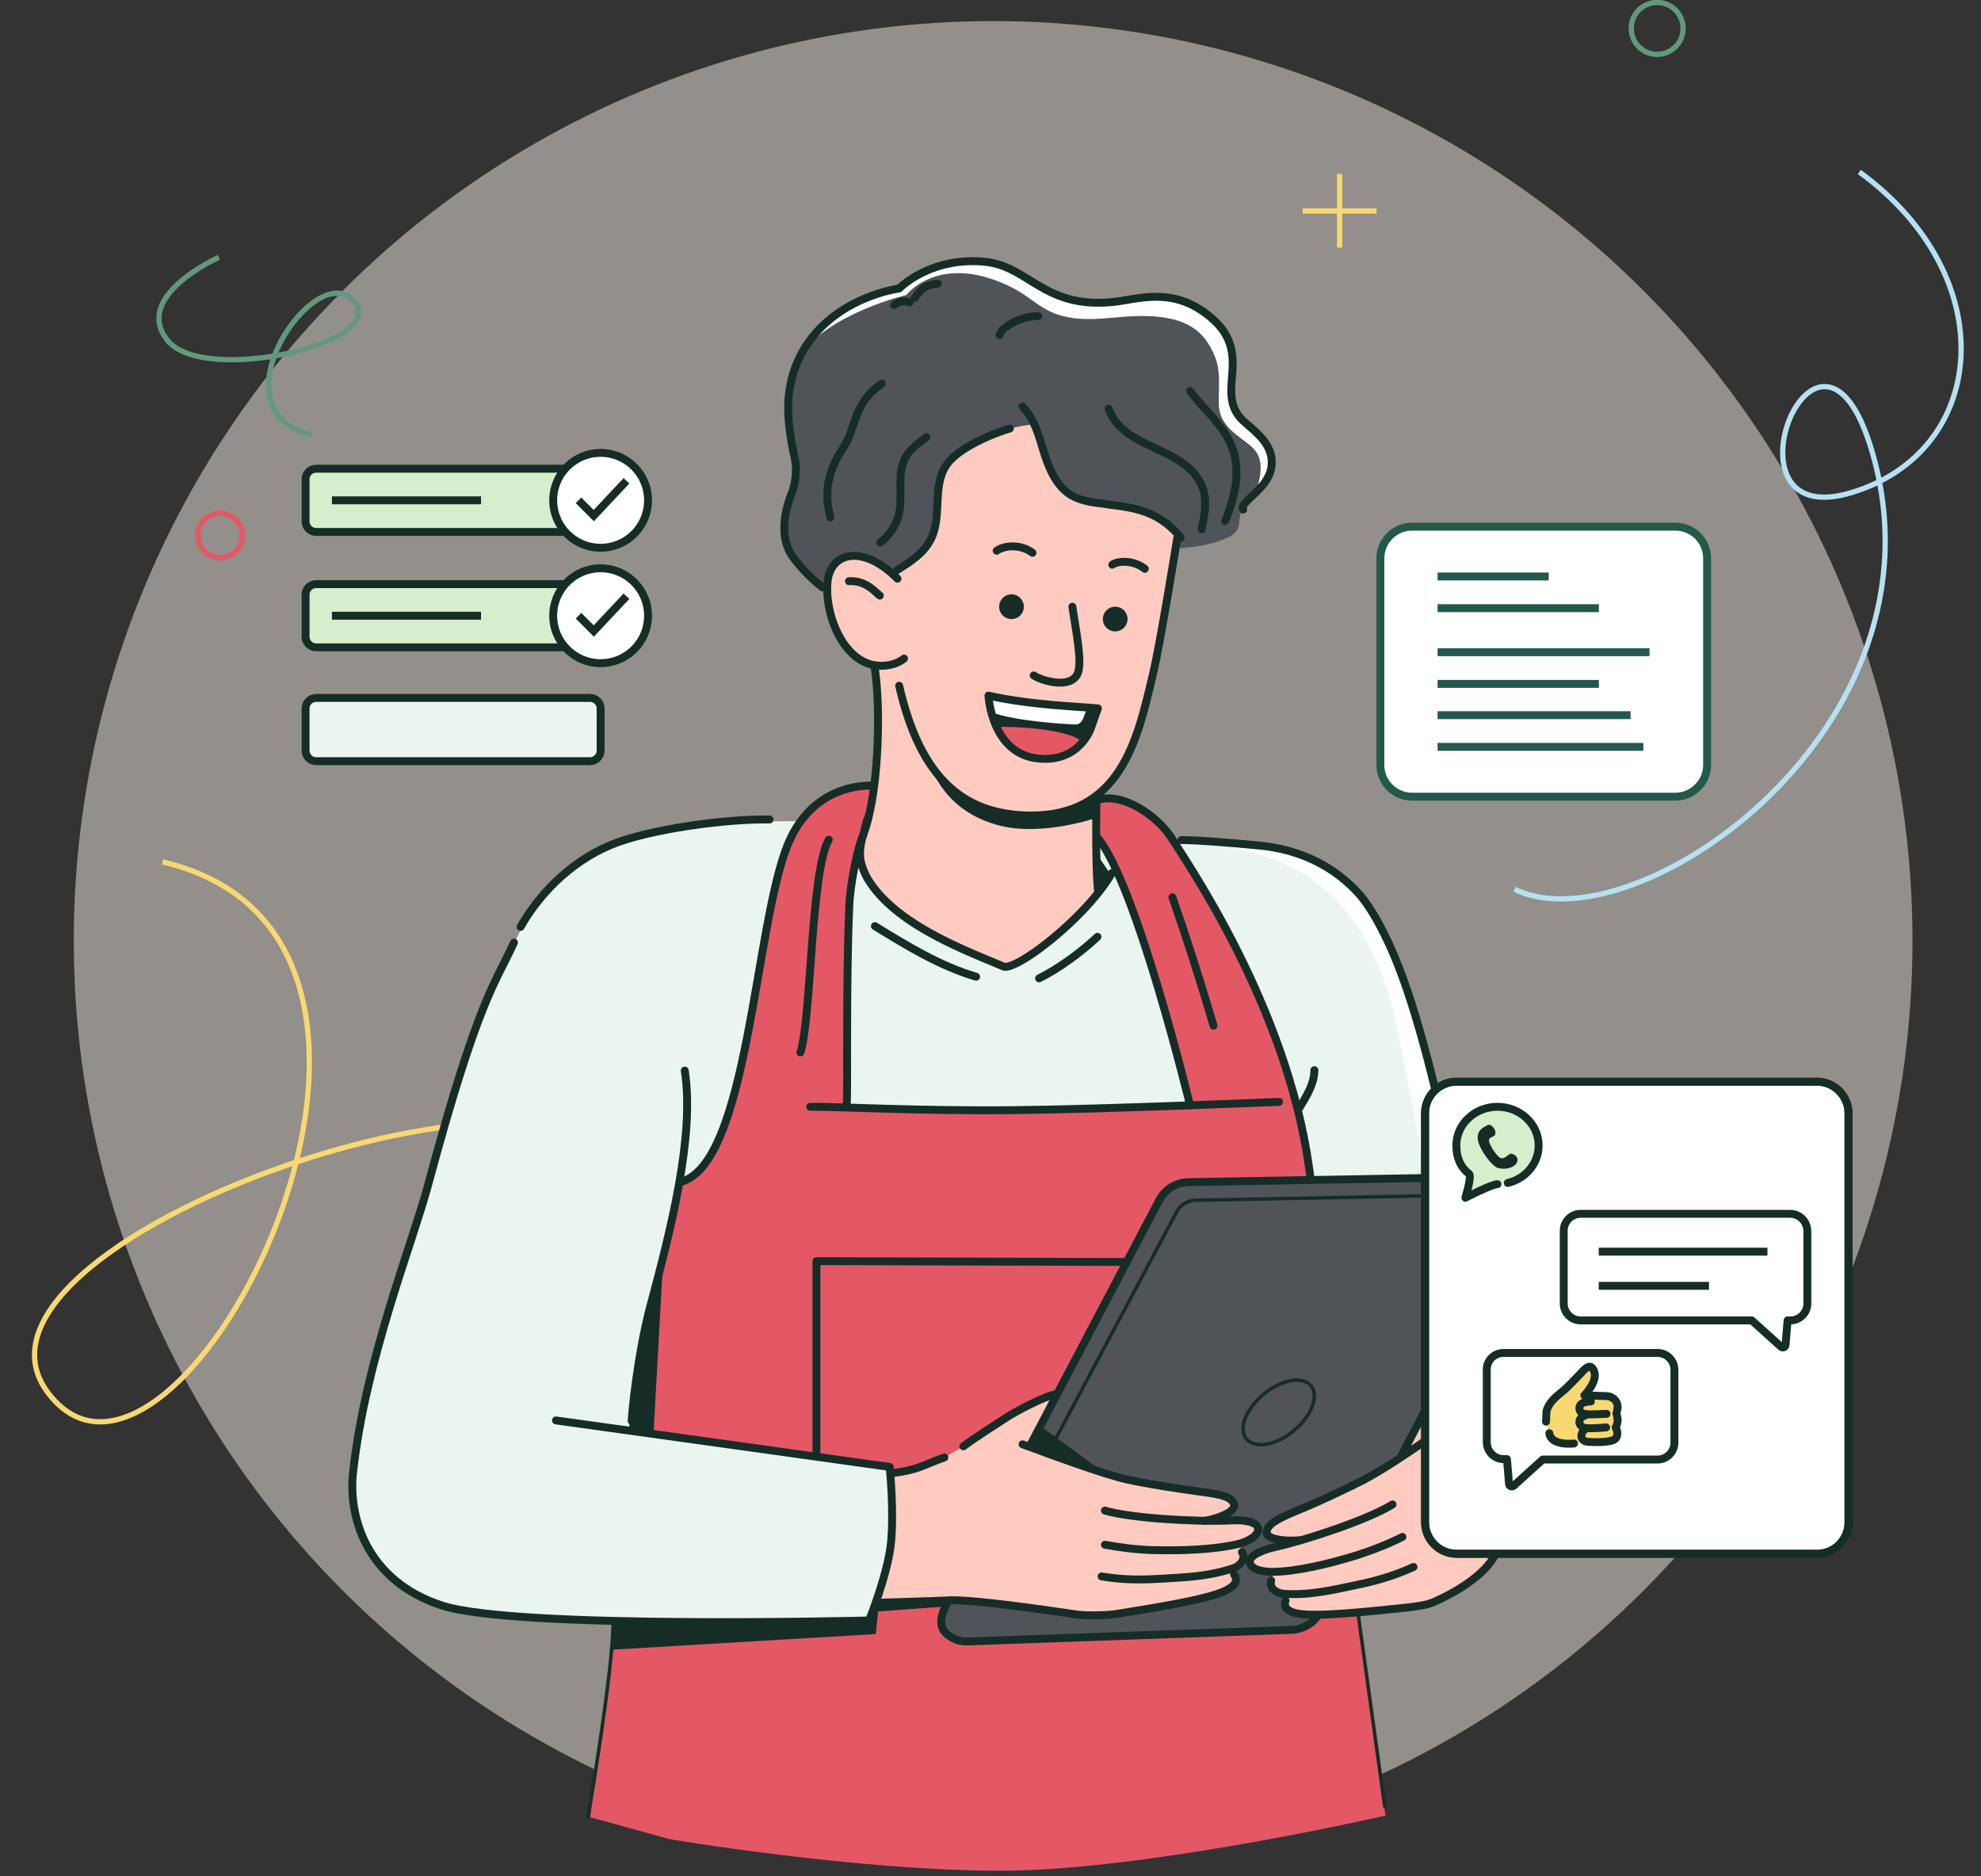 <svg width="376" height="356" fill="none" xmlns="http://www.w3.org/2000/svg"><rect width="100%" height="100%" fill="#333333" stroke="none"/><g clip-path="url(#clip0)"><circle cx="188.5" cy="178.5" r="174.5" fill="#F4EDE3" fill-opacity=".5"/><path d="M287.493 168.751c22.668 11.211 83.478-30.555 67.759-83.319-10.166-34.147-30.084 15.803-4.004 8.096 26.079-7.707 29.207-40.822 1.654-60.898" stroke="#B6E1F3" stroke-miterlimit="10"/><path d="M101.695 292.274s19.214-31.789 19.917-63.734c.781-39.834-135.904 5.858-112.316 36.007 24.369 31.242 84.588-86.229 21.557-100.991" stroke="#F8D872" stroke-miterlimit="10"/><path d="M314.533 10.313a4.921 4.921 0 100-9.843 4.921 4.921 0 000 9.843z" stroke="#62997E" stroke-miterlimit="10"/><path d="M254.263 33v14M261.263 40.036h-14" stroke="#F8D872" stroke-miterlimit="10"/><path d="M41.788 105.836a4.217 4.217 0 100-8.435 4.217 4.217 0 000 8.435z" stroke="#E45865" stroke-miterlimit="10"/><path d="M41.553 48.82s-16.636 7.42-9.685 15.854c6.952 8.436 42.256.391 35.304-7.576-7.186-8.279-27.337 20.776-8.045 25.385" stroke="#62997E" stroke-miterlimit="10"/><path d="M112 100.943H60c-1.1 0-2-.9-2-2v-8c0-1.1.9-2 2-2h52c1.1 0 2 .9 2 2v8c0 1.1-.9 2-2 2z" fill="#D6EECC"/><path d="M63 94.943h28.3" stroke="#162D27" stroke-width="1.5" stroke-miterlimit="10"/><path d="M112 100.943H60c-1.1 0-2-.9-2-2v-8c0-1.1.9-2 2-2h52c1.1 0 2 .9 2 2v8c0 1.1-.9 2-2 2z" stroke="#162D27" stroke-width="1.5" stroke-miterlimit="10" stroke-linecap="round" stroke-linejoin="round"/><path d="M112 122.843H60c-1.1 0-2-.9-2-2v-8c0-1.1.9-2 2-2h52c1.1 0 2 .9 2 2v8c0 1.1-.9 2-2 2z" fill="#D6EECC"/><path d="M63 116.843h28.3" stroke="#162D27" stroke-width="1.5" stroke-miterlimit="10"/><path d="M112 122.843H60c-1.1 0-2-.9-2-2v-8c0-1.1.9-2 2-2h52c1.1 0 2 .9 2 2v8c0 1.1-.9 2-2 2z" stroke="#162D27" stroke-width="1.5" stroke-miterlimit="10" stroke-linecap="round" stroke-linejoin="round"/><path d="M112 144.443H60c-1.1 0-2-.9-2-2v-8c0-1.1.9-2 2-2h52c1.1 0 2 .9 2 2v8c0 1.1-.9 2-2 2z" fill="#EBF5F0"/><path d="M112 144.443H60c-1.1 0-2-.9-2-2v-8c0-1.1.9-2 2-2h52c1.1 0 2 .9 2 2v8c0 1.1-.9 2-2 2z" stroke="#162D27" stroke-width="1.5" stroke-miterlimit="10" stroke-linecap="round" stroke-linejoin="round"/><path d="M114 103.943a9 9 0 009-9 9 9 0 00-9-9 9 9 0 00-9 9 9 9 0 009 9z" fill="#fff"/><path d="M114 103.943a9 9 0 009-9 9 9 0 00-9-9 9 9 0 00-9 9 9 9 0 009 9z" stroke="#162D27" stroke-width="1.5" stroke-miterlimit="10" stroke-linecap="round" stroke-linejoin="round"/><path d="M109.8 94.943l2.9 2.9 6.2-6.6" stroke="#162D27" stroke-width="1.5" stroke-miterlimit="10"/><path d="M114 125.843a9 9 0 100-18 9 9 0 000 18z" fill="#fff"/><path d="M114 125.843a9 9 0 100-18 9 9 0 000 18z" stroke="#162D27" stroke-width="1.5" stroke-miterlimit="10" stroke-linecap="round" stroke-linejoin="round"/><path d="M109.8 116.843l2.9 2.9 6.2-6.6" stroke="#162D27" stroke-width="1.5" stroke-miterlimit="10"/><path d="M318.002 151.18h-49.988c-3.28 0-6.014-2.655-6.014-6.014v-39.209c0-3.28 2.656-6.014 6.014-6.014h49.988c3.28 0 6.014 2.656 6.014 6.014v39.209c0 3.281-2.734 6.014-6.014 6.014z" fill="#fff"/><path d="M272.857 109.394h21.088M272.857 115.408h30.617M272.857 123.765h40.224M272.857 129.779h30.617M272.857 135.716h36.631M272.857 141.73h39.053" stroke="#22594B" stroke-width="1.5" stroke-miterlimit="10"/><path d="M318.002 151.18h-49.988c-3.28 0-6.014-2.655-6.014-6.014v-39.209c0-3.28 2.656-6.014 6.014-6.014h49.988c3.28 0 6.014 2.656 6.014 6.014v39.209c0 3.281-2.734 6.014-6.014 6.014z" stroke="#22594B" stroke-width="1.5" stroke-miterlimit="10" stroke-linecap="round" stroke-linejoin="round"/><path d="M97.633 179.021s4.843-12.653 17.34-18.198c8.513-3.749 26.399-7.03 63.734-3.437 9.529.937 43.895 2.187 43.895 2.187s14.294.078 26.947 7.108c12.653 7.029-4.218 57.642-4.218 57.642l-135.591 1.874-12.107-47.176z" fill="#EBF5F0"/><path d="M242.363 194.018l18.902 100.522 25.306-15.153s-.625-1.171-4.608-24.603c-3.359-19.761-7.42-38.741-8.748-43.661-1.016-3.671-1.484-6.561-2.656-11.013-3.202-11.95-7.732-27.571-14.605-32.726-11.716-8.904-25.619-7.264-27.962-7.655-2.343-.39 14.371 34.289 14.371 34.289z" fill="#EBF5F0"/><path d="M277.354 270.952c-.312-1.797-7.498-2.109-7.498-2.109l-3.905 7.967s11.95-2.656 11.403-5.858z" fill="#FFCBC1"/><path d="M264.936 194.096c4.998 23.197 16.87 93.336 16.87 93.336l6.249-3.046s-2.109-6.171-6.092-29.602c-3.359-19.761-7.42-38.741-8.748-43.661-1.016-3.671-1.484-6.561-2.656-11.013-3.202-11.95-8.904-28.118-15.777-33.273-11.716-8.904-24.447-6.717-26.79-7.108-1.328-.234 8.669.859 17.105 4.765 1.25.546 2.499 1.327 3.749 2.265 6.951 4.998 13.122 13.434 16.09 27.337z" fill="#fff"/><path d="M165.82 149.107s-13.2-.937-17.652 14.293c-.859 3.046-4.687 32.648-9.529 46.864-1.484 4.374-3.203 8.591-5.155 10.856-2.656 2.968-6.405 3.671-6.405 3.671L112.005 344.84l15.074 4.16s35.382 6 62.875 6c27.493 0 73.029-10.473 73.029-10.473l-4.608-31.242s-8.826-86.151-9.607-91.696c-3.203-20.932-10.154-33.664-12.966-39.131-4.53-8.982-13.746-25.853-18.042-28.431-6.795-4.061-9.529-2.03-9.529-2.03v6.326s5.077 9.451 9.216 21.089c2.266 6.405 7.499 26.165 7.499 26.165.156.781 1.093 4.14 1.093 4.14s-1.874.156-2.812.156l-33.273 1.015-29.211-.859v-20.62s.156-18.042 1.093-23.978c1.406-8.826 3.046-9.373 3.046-9.373l.938-6.951z" fill="#E45865"/><path d="M116.223 313.051l49.987-2.968.469-4.296 12.887-.937s3.281-4.374 2.031-5.78c-1.25-1.406-65.14 4.842-65.14 4.842l-.234 9.139z" fill="#162D27"/><path d="M177.301 277.669c.078 0 5.233-2.812 7.811-4.843 4.452-3.593 12.106-7.81 14.996-8.201 4.686-.547 7.811.547 7.811.547l-10.701 14.684-19.917-2.187z" fill="#FFCBC1"/><path d="M244.863 309.302l-61.157 2.187c-.781 0-1.64-.079-2.343-.391-3.593-1.562-3.046-4.061-1.641-6.795l40.303-76.544c1.093-2.109 3.28-3.436 5.702-3.436l62.797-1.094c2.343 0 3.827 2.499 2.733 4.53l-40.693 78.106c-1.093 2.109-3.28 3.437-5.701 3.437z" fill="#505458"/><path d="M244.863 309.302l-61.157 2.187c-.781 0-1.64-.079-2.343-.391-3.593-1.562-3.046-4.061-1.641-6.795l40.303-76.544c1.093-2.109 3.28-3.436 5.702-3.436l62.797-1.094c2.343 0 3.827 2.499 2.733 4.53l-40.693 78.106c-1.093 2.109-3.28 3.437-5.701 3.437z" fill="#505458"/><path d="M244.863 309.302l-61.157 2.187c-.781 0-1.64-.079-2.343-.391-3.593-1.562-3.046-4.061-1.641-6.795l40.303-76.544c1.093-2.109 3.28-3.436 5.702-3.436l62.797-1.094c2.343 0 3.827 2.499 2.733 4.53l-40.693 78.106c-1.093 2.109-3.28 3.437-5.701 3.437z" stroke="#162D27" stroke-width="1.5" stroke-miterlimit="10" stroke-linecap="round" stroke-linejoin="round"/><path d="M166.054 304.303c.078-.156 7.81-1.094 17.105-.469 15.152 1.094 24.603 3.437 30.774 2.031 5.701-1.25 16.87-2.968 18.901-4.374 1.25-.859 1.562-1.64 1.484-2.499-.078-.86-1.484-1.172-1.484-1.172s3.124-1.25 3.046-3.046c0-.781-.859-1.562-.859-1.562s4.14-1.094 3.827-3.359c-.234-1.484-9.294-1.328-9.294-1.328s4.764-.702 4.764-3.202c0-1.796-13.2-2.577-17.574-3.983-13.98-4.452-22.806-7.889-22.806-7.889l-25.072 6.092s.624 10.623.156 14.137c-.391 2.89-2.968 10.623-2.968 10.623z" fill="#FFCBC1"/><path d="M98.258 178.318c-2.265 3.515-6.404 12.107-10.466 24.213-3.046 8.904-5.858 20.073-8.982 30.618-5.077 16.948-10.388 34.757-11.716 46.55-.703 6.093 1.406 12.732 2.734 14.45 10.153 13.2 24.056 12.185 32.414 12.809 8.357.625 62.718.469 62.718.469s3.671-9.841 4.218-13.434c.703-4.843-.156-15.934-.156-15.934l-49.129-6.639s.469-8.435 2.578-18.198c2.421-11.326 5.233-22.963 6.248-28.978 1.484-8.513 0-17.027 0-17.027 1.172-9.919-5.858-27.493-14.683-32.179-6.327-3.359-13.981.547-15.778 3.28z" fill="#EBF5F0"/><path d="M175.895 99.432a10.716 10.716 0 01-1.015 5.467c2.031-2.343 3.593-5.546 3.28-8.904-.234-2.187.078-4.062.781-5.624-2.187 2.265-3.436 5.155-3.046 9.06zM233.069 102.009c1.249-.625 2.03-1.484 2.108-2.578.079-1.015.235-1.796.469-2.499-1.172 1.172-2.265 2.421-2.577 5.077z" fill="#505458"/><path d="M223.54 101.54s-2.343-2.89-5.546-4.061c-4.217-1.562-9.919-1.64-13.434-2.734-6.248-1.952-7.732-13.746-7.967-14.137-.234-.234-9.529.781-14.84 5.858 5.311-5.077 14.684-6.092 14.84-5.858.313.39 1.719 12.185 7.967 14.137 3.515 1.094 9.295 1.172 13.434 2.734 3.281 1.093 5.546 4.061 5.546 4.061l-.469 2.578.469-2.578z" fill="#FFCBC1"/><path d="M217.994 97.4c-4.218-1.561-9.919-1.64-13.434-2.733-6.249-1.952-7.733-13.746-7.967-14.137-.234-.234-9.529.781-14.84 5.858-2.421 2.343-4.061 5.467-3.593 9.685.391 3.827-1.718 7.498-4.139 9.841-1.484 1.406-4.609 2.734-4.921 2.812-6.014-4.842-7.967-3.28-9.998-2.187-1.562.859-1.952 3.281-1.874 5.624 0 1.328.156 2.655.312 3.515.391 2.733 2.265 6.639 5.39 8.826.937.624 2.108 1.093 3.28 1.327.234 3.203.547 8.514.391 14.372-.235 8.123-1.016 15.23-3.437 21.791-.547 1.406 2.656 8.201 9.295 12.575 6.951 4.687 17.73 8.826 19.057 8.592 5.936-1.094 17.027-13.747 17.027-13.747l-.078-12.418.078-6.093c1.328-1.015 2.5-2.265 3.593-3.827 5.78-8.201 8.045-24.291 8.045-24.291l3.124-18.667.469-2.577c-.234 0-2.499-2.968-5.78-4.14z" fill="#FFCBC1"/><path d="M238.38 81.936c-2.265-1.875-4.608-3.046-4.843-6.952-.156-2.968 1.172-7.888-.625-10.622-3.983-6.326-6.248-8.123-15.386-7.81-3.984.156-8.905 1.327-13.044.624-5.389-1.015-8.279-4.452-11.716-5.78-13.747-5.154-21.713 3.203-21.713 3.203s-21.011 2.343-21.558 22.65c-.078 2.734 1.563 9.295 1.25 13.2-.39 4.843-1.562 3.75-2.031 9.06-.078.782 0 2.578.938 4.609 1.327 2.734 3.749 6.014 7.342 8.123 0-2.343.312-4.765 1.874-5.624 2.031-1.171 4.062-2.733 9.998 2.187.312-.078 3.514-1.406 4.92-2.812 2.422-2.421 4.53-6.092 4.14-9.84-.391-4.219 1.172-7.343 3.593-9.686 5.311-5.077 14.684-6.092 14.84-5.858.312.39 1.718 12.185 7.967 14.137 3.514 1.094 9.294 1.172 13.434 2.734 3.202 1.171 5.545 4.061 5.545 4.061l-.468 2.578c3.749-.234 11.95-1.094 12.106-4.686.313-4.609 2.499-5.468 4.296-7.577 1.796-2.109 3.124-6.56-.859-9.92z" fill="#505458"/><path d="M238.38 81.936c-2.265-1.875-4.608-3.046-4.843-6.952-.156-2.968 1.172-7.888-.625-10.622-3.983-6.326-6.248-8.123-15.386-7.81-3.984.156-8.905 1.327-13.044.624-5.389-1.015-8.279-4.452-11.716-5.78-13.747-5.154-21.713 3.203-21.713 3.203s-13.356 1.484-19.058 12.419c6.326-7.889 19.995-11.013 19.995-11.013s6.092-8.045 19.37-1.797c4.843 2.266 6.092 5 11.482 6.015 4.139.78 8.435-.079 12.418-.235 9.217-.312 13.2 2.265 15.387 7.81 1.172 3.047.547 6.171.703 9.217.235 3.984 3.827 5.702 6.093 7.655 2.811 2.343 1.718 6.014 1.093 8.2.312-.312.625-.624.859-.937 1.953-2.265 2.968-6.639-1.015-9.997z" fill="#fff"/><path d="M223.462 102.009s-3.281 20.464-4.687 26.165c-2.89 12.107-6.014 27.259-24.291 26.556-11.481-.468-19.76-6.795-23.822-24.603M208.153 151.138c-.156 4.061-.156 13.824.234 17.808" stroke="#162D27" stroke-width="1.5" stroke-miterlimit="10" stroke-linecap="round" stroke-linejoin="round"/><path d="M211.043 165.665c-4.843 8.436-18.277 18.746-20.62 17.73-6.717-2.89-20.151-7.732-25.541-16.324-.546-.859-1.562-2.89-1.64-4.686-.078-2.5.859-4.687.859-4.687 2.734-7.966 3.125-23.587 1.875-31.242M156.134 111.46s-2.889-2.031-5.701-5.858c-2.578-3.593-1.484-8.748-.156-12.028a12.275 12.275 0 00.468-7.108c-.625-2.89-1.328-6.873-1.093-10.622.625-9.139 6.404-15.934 14.918-19.37 3.515-1.406 6.092-1.719 6.092-1.719s5.858-6.092 16.246-5.077c8.436.781 11.247 9.139 24.76 7.577 4.139-.47 10.153-2.578 16.48 1.718 11.169 7.576 1.562 15.387 8.045 21.088 2.265 2.031 5.545 4.374 5.155 8.28-.391 4.452-6.171 6.795-5.39 8.357" stroke="#162D27" stroke-width="1.5" stroke-miterlimit="10" stroke-linecap="round" stroke-linejoin="round"/><path d="M167.382 72.798c-5.624 3.827-4.687 8.2-7.342 12.184-2.812 4.296-3.749 8.28-2.421 13.2M276.105 223.229c-3.749-17.964-7.733-33.663-12.263-43.661-1.484-3.202-3.358-6.873-5.545-9.529-4.921-5.702-11.716-8.904-19.449-9.607-5.858-.547-11.559-1.015-14.605-1.015M285.165 285.636c.156-5.78-1.562-17.34-4.139-37.96M146.059 155.512c-7.967-.157-22.885 1.796-30.149 4.842-8.045 3.359-13.903 9.841-17.105 15.543M173.63 56.552c1.25-1.875 2.109-2.5 4.374-2.734" stroke="#162D27" stroke-width="1.5" stroke-miterlimit="10" stroke-linecap="round" stroke-linejoin="round"/><path d="M187.533 132.002c7.889 1.796 17.574 2.109 20.776 2.421 0 0-1.953 10.857-11.169 9.529-8.982-1.328-9.607-11.95-9.607-11.95z" fill="#162D27"/><path d="M206.356 134.345l-.781 2.031c-.234.546-.703 1.093-1.327 1.093-1.719 0-11.56-.625-15.934-2.265-.781-.312-.547-3.124-.547-3.124l18.589 2.265z" fill="#fff"/><path d="M189.095 137.938c9.373-.078 15.699 1.562 16.402 3.046 0 0-1.484 2.655-6.014 2.968-9.06.625-10.388-6.014-10.388-6.014z" fill="#E45865"/><path d="M203.545 115.131c.546 3.983 1.952 10.388 1.015 12.653-1.328 3.124-7.029 1.328-8.357.391M207.059 138.172s-2.108 6.483-9.841 5.78c-9.06-.781-9.607-11.95-9.607-11.95 7.889 1.796 17.574 2.109 20.776 2.421l-1.328 3.749zM217.291 107.945c-2.265-1.796-5.233-1.484-6.17-.781M195.968 104.899c-2.187-1.64-5.233-1.484-6.795-.39" stroke="#162D27" stroke-width="1.5" stroke-miterlimit="10" stroke-linecap="round" stroke-linejoin="round"/><path d="M191.985 117.474a2.343 2.343 0 100-4.686 2.343 2.343 0 000 4.686zM211.668 119.817a2.343 2.343 0 100-4.686 2.343 2.343 0 000 4.686z" fill="#162D27"/><path d="M194.094 77.171c2.265 2.344 3.124 5.624 4.061 8.748 1.016 3.125 2.344 6.327 5.155 8.045 1.484.86 3.203 1.25 4.921 1.484 3.124.469 6.249.625 9.217 1.719 2.577.937 4.92 2.655 6.639 4.842M191.673 81.311c-2.812.86-5.546 2.03-8.045 3.515-1.562.937-3.046 2.03-4.062 3.515-2.655 4.061-.703 9.685-2.89 13.98-1.327 2.656-3.905 4.296-6.404 5.858M210.418 77.562c.859 2.578 3.046 4.452 5.389 5.78 2.343 1.328 4.921 2.265 7.186 3.593 2.343 1.328 4.53 3.28 5.311 5.78.859 2.499.313 5.154-.234 7.732M225.883 74.204c2.656 3.592 6.405 6.482 7.967 10.7 1.718 4.452.546 9.529-1.328 13.98" stroke="#162D27" stroke-width="1.5" stroke-miterlimit="10" stroke-linecap="round" stroke-linejoin="round"/><path d="M176.754 145.514s2.422 8.67 13.356 11.247c8.123 1.875 17.965-1.562 17.965-1.562l-.078-3.749c0 .078-18.277 9.373-31.243-5.936z" fill="#162D27"/><path d="M165.82 149.107s-11.091-1.094-16.168 10.856c-6.483 15.309-7.498 61.313-20.62 64.36M225.883 209.795s-10.154-42.021-17.574-50.847" stroke="#162D27" stroke-width="1.5" stroke-miterlimit="10" stroke-linecap="round" stroke-linejoin="round"/><path d="M153.791 210.029c4.687-.078 20.698.859 39.209.625 16.637-.156 49.754-1.562 49.754-1.562" stroke="#162D27" stroke-width="1.5" stroke-miterlimit="10" stroke-linecap="round" stroke-linejoin="round"/><path d="M163.867 158.401c-1.172 2.5-2.499 9.686-2.656 13.2-.703 15.387-.234 37.335-.546 38.35M208.465 151.762c4.765-1.406 11.248 3.125 13.903 7.264 2.578 4.218 21.792 31.633 26.087 62.485.079.703.313 2.109.313 2.109M97.555 178.865c-3.593 7.889-6.795 10.701-16.324 46.082-2.968 11.091-11.872 33.039-14.215 54.44-.937 8.279 2.421 20.62 16.949 25.306 14.059 4.531 80.995 2.812 80.995 2.812s3.281-8.123 4.062-13.981c.781-6.092-.156-15.152-.156-15.152s-41.865-5.858-63.344-8.826M169.256 279.543c5.312-.625 6.093-1.64 9.998-2.968M166.444 304.147s10.935-.313 13.981-.469c4.14-.156 17.418 1.718 23.666 2.656 1.797.312 6.093.234 7.889-.079 5.311-.859 16.637-2.577 20.386-4.295.625-.313 2.03-1.016 2.187-1.875.156-.859-.313-1.25-.313-1.25M209.09 299.148c4.687.781 8.279.625 12.107.39 3.827-.234 8.435-.39 13.121-2.03.781-.313 2.344-1.563 1.406-2.968M209.715 286.651c4.999 1.484 17.652 2.187 23.822 1.874 2.734-.156 4.999.313 5.233 1.406.313 1.562-2.187 2.656-3.671 3.046-4.53 1.094-10.934 1.328-16.324 1.172-3.046-.078-6.014-.469-9.06-1.015M182.847 274.466c2.187-1.64 6.014-4.061 8.279-5.545 1.406-.937 7.186-4.062 9.451-4.374" stroke="#162D27" stroke-width="1.5" stroke-miterlimit="10" stroke-linecap="round" stroke-linejoin="round"/><path d="M194.094 274.076c4.218 1.562 15.543 5.78 19.995 6.717 4.452.937 9.138 1.64 13.669 2.265 4.217.547 6.014 1.015 6.482 2.421.391 1.172-2.421 2.578-5.623 3.124M129.969 203.156c1.953 12.497-2.812 30.774-6.405 44.208-2.655 9.841-3.671 21.557-3.671 22.26M154.963 276.341v-37.022l58.892.156M166.054 175.741c6.092 3.749 12.341 7.576 19.214 9.607M197.218 185.66c3.905-1.952 7.889-4.92 11.091-7.888M157.306 159.339c-3.437 6.014-3.28 33.819-5.389 40.38M222.524 170.273c2.812 8.045 5.39 16.168 7.811 24.369M249.471 203.078c0 2.577-1.484 4.921-2.812 7.108M170.35 109.82c-6.717-6.717-12.731-4.921-13.278.546-.547 5.468 2.187 13.2 7.264 15.387 2.343 1.016 5.389.703 7.263-.781M161.133 110.288c3.359-.234 5.311 2.422 5.858 2.734M175.817 82.951c-1.484 1.094-3.046 2.266-3.983 3.906-1.64 3.124-.469 6.951-1.172 10.466-.468 2.187-1.796 4.296-3.593 5.623M169.725 57.88c.781-.704 1.953-.938 2.89-.47M189.72 63.581c.234-.78.859-1.328 1.484-1.718 1.718-1.172 3.749-1.875 5.858-1.875" stroke="#162D27" stroke-width="1.5" stroke-miterlimit="10" stroke-linecap="round" stroke-linejoin="round"/><path d="M282.51 280.949c6.17 12.966-1.875 17.73-1.953 17.808-5.311 4.921-8.826 6.093-15.153 6.405-5.858.234-17.027 1.64-19.37.781-1.406-.469-1.952-1.171-2.109-1.953-.156-.781 1.172-1.484 1.172-1.484s-3.281-.39-3.749-2.187c-.156-.702.39-1.718.39-1.718s-4.295.078-4.608-2.265c-.156-1.484 8.592-3.749 8.592-3.749s-4.765.547-5.468-1.796c-.546-1.797 11.872-6.249 15.934-8.514 7.889-4.452 12.263-7.342 15.309-9.529 1.874-1.328 2.811-2.968 4.998-2.499 3.203.625 6.015 10.7 6.015 10.7z" fill="#FFCBC1"/><path d="M277.12 270.327s2.109 2.187 4.53 7.967c1.406 3.514 3.749 11.872 2.734 15.308-1.171 3.984-6.17 7.655-11.872 10.232-1.64.781-3.28.937-5.077 1.172-5.311.546-16.714 1.874-20.776 1.249-.703-.078-2.187-.468-2.577-1.171-.391-.781-.079-1.328-.079-1.328" stroke="#162D27" stroke-width="1.5" stroke-miterlimit="10" stroke-linecap="round" stroke-linejoin="round"/><path d="M268.294 297.351c-4.296 1.953-7.81 2.812-11.637 3.593-3.75.781-8.28 1.875-13.2 1.484-.859-.078-2.656-.859-2.187-2.499M264.311 285.479c-4.452 2.812-16.402 6.796-22.416 8.123-2.656.625-4.687 1.641-4.687 2.734.078 1.64 2.812 1.953 4.374 1.953 4.687-.078 10.857-1.562 16.09-3.203 2.89-.937 5.702-2.03 8.513-3.436M275.949 269.858c-2.109-1.171-5.858-.859-5.858-.859" stroke="#162D27" stroke-width="1.5" stroke-miterlimit="10" stroke-linecap="round" stroke-linejoin="round"/><path d="M272.434 272.045c-3.671 2.656-9.763 6.795-13.825 8.904-4.061 2.031-8.357 4.062-12.575 5.78-3.905 1.64-5.545 2.578-5.623 4.062-.078 1.171 3.046 1.796 6.326 1.484" stroke="#162D27" stroke-width="1.5" stroke-miterlimit="10" stroke-linecap="round" stroke-linejoin="round"/><path d="M198.937 275.716l24.368-45.692c.703-1.406 2.187-2.265 3.75-2.265l61.391-1.171M246.659 270.483c-3.046 3.124-7.264 4.53-9.451 3.124-2.187-1.328-1.484-4.92 1.562-8.045 3.046-3.124 7.264-4.53 9.451-3.124 2.109 1.328 1.484 4.921-1.562 8.045z" stroke="#162D27" stroke-width=".664" stroke-miterlimit="10" stroke-linecap="round" stroke-linejoin="round"/><path d="M119.347 271.655s.781-8.748 1.406-10.388c.625-1.719 2.187-11.091 2.187-11.091l2.968-11.873-1.875 33.82-4.686-.468z" fill="#162D27"/><path d="M111.614 344.84s4.765-27.806 4.765-37.101M257.75 306.099l5.077 36.71" stroke="#162D27" stroke-width=".664" stroke-miterlimit="10" stroke-linecap="round" stroke-linejoin="round"/><path d="M165.351 152.387s-1.25 2.109-1.64 3.437c-.313.937-1.172 5.78-1.172 5.78l.625-.157 1.562-5.936.625-3.124zM208.387 162.385l2.343 3.436-2.187 2.812-.156-6.248zM197.609 270.717l12.184 8.904-14.215-5.389 2.031-3.515z" fill="#162D27"/><path d="M344.838 294.852h-68.343c-3.28 0-6.014-2.656-6.014-6.014v-77.559c0-3.281 2.656-6.014 6.014-6.014h68.343c3.28 0 6.014 2.655 6.014 6.014v77.559a5.968 5.968 0 01-6.014 6.014z" fill="#fff" stroke="#162D27" stroke-width="1.5" stroke-miterlimit="10" stroke-linecap="round" stroke-linejoin="round"/><path d="M344.838 294.852h-68.343c-3.28 0-6.014-2.656-6.014-6.014v-77.559c0-3.281 2.656-6.014 6.014-6.014h68.343c3.28 0 6.014 2.655 6.014 6.014v77.559a5.968 5.968 0 01-6.014 6.014z" stroke="#162D27" stroke-width="1.5" stroke-miterlimit="10" stroke-linecap="round" stroke-linejoin="round"/><path d="M303.442 237.522h32.023M303.442 244.005h20.932" stroke="#162D27" stroke-width="1.5" stroke-miterlimit="10"/><path d="M306.878 266.031c-.312-1.875-5.857-1.484-5.857-1.484s2.265-2.89 1.562-4.843c-.703-1.952-6.483 4.999-6.483 4.999s-2.031 1.172-2.265 2.656c-.156.937-.703 3.749.703 5.779.625.938 7.576.547 7.576.547s3.983 0 4.608-.781c.625-.547.547-4.374.156-6.873z" fill="#F8D872"/><path d="M284.228 224.713c-1.094 0-6.092 2.578-6.092 2.578s1.249-4.062.703-4.531c-1.719-1.327-2.422-3.202-2.422-5.389 0-4.061 3.515-7.342 7.811-7.342 4.296 0 7.81 3.281 7.81 7.342 0 3.437-2.499 6.327-5.858 7.108" fill="#D6EECC"/><path d="M284.228 224.713c-1.094 0-6.092 2.578-6.092 2.578s1.249-4.062.703-4.531c-1.719-1.327-2.422-3.202-2.422-5.389 0-4.061 3.515-7.342 7.811-7.342 4.296 0 7.81 3.281 7.81 7.342 0 3.437-2.499 6.327-5.858 7.108" stroke="#162D27" stroke-width="1.5" stroke-miterlimit="10" stroke-linecap="round" stroke-linejoin="round"/><path d="M282.275 213.544c-.703.391-1.953.859-1.796 2.656.234 1.796 2.655 5.155 3.905 5.467 1.718.391 3.28-.234 3.593-1.25.312-1.015-.859-1.562-1.328-1.484-.234 0-1.25 1.328-2.031.703-.781-.547-2.343-2.968-1.952-3.515.468-.546 1.015-.312 1.171-1.015.156-.703-.859-2.031-1.562-1.562z" fill="#162D27"/><path d="M282.197 259.861v13.824c0 1.719 1.406 3.203 3.202 3.203h.625l.391 4.686c0 .469.547.625.859.391l5.546-4.999h21.791c1.718 0 3.202-1.406 3.202-3.203v-13.824c0-1.719-1.406-3.203-3.202-3.203h-29.212c-1.796 0-3.202 1.406-3.202 3.125zM339.761 230.337h-39.756c-1.718 0-3.202 1.406-3.202 3.202v13.825c0 1.718 1.406 3.202 3.202 3.202h32.492l5.546 4.999c.312.312.859.078.859-.391l.39-4.608h.547c1.719 0 3.203-1.406 3.203-3.202v-13.825c-.079-1.796-1.484-3.202-3.281-3.202z" stroke="#162D27" stroke-width="1.5" stroke-miterlimit="10" stroke-linecap="round" stroke-linejoin="round"/><path d="M301.958 265.953s-2.187-.078-2.187 1.25c0 1.327 1.796 1.171 1.796 1.171s-1.874.313-1.796 1.562c.078.859 1.25 1.172 1.25 1.172-1.328.859-1.094 2.421.39 2.499.859.078 4.686.235 5.311-.703.625-.937-.078-2.03-.078-2.03s.313-.469.391-1.172c0-.859-.235-1.484-.235-1.484s.235-.859.235-1.25c0-1.093-.938-1.952-1.953-2.03l-4.374-.157s2.578-2.577 1.875-4.53c-.703-1.952-1.953-.234-2.578.391-1.015 1.015-2.421 2.577-3.202 3.202-1.406 1.172-2.812 2.187-3.281 3.983 0 .079-.078 1.719-.078 1.953M298.756 273.92s-4.374.546-4.687-1.953M304.848 270.874s-3.437.312-3.984.078M304.926 268.296s-3.203.156-3.905.078" stroke="#162D27" stroke-width="1.5" stroke-miterlimit="10" stroke-linecap="round" stroke-linejoin="round"/></g><defs><clipPath id="clip0"><path fill="#fff" d="M0 0h376v356H0z"/></clipPath></defs></svg>